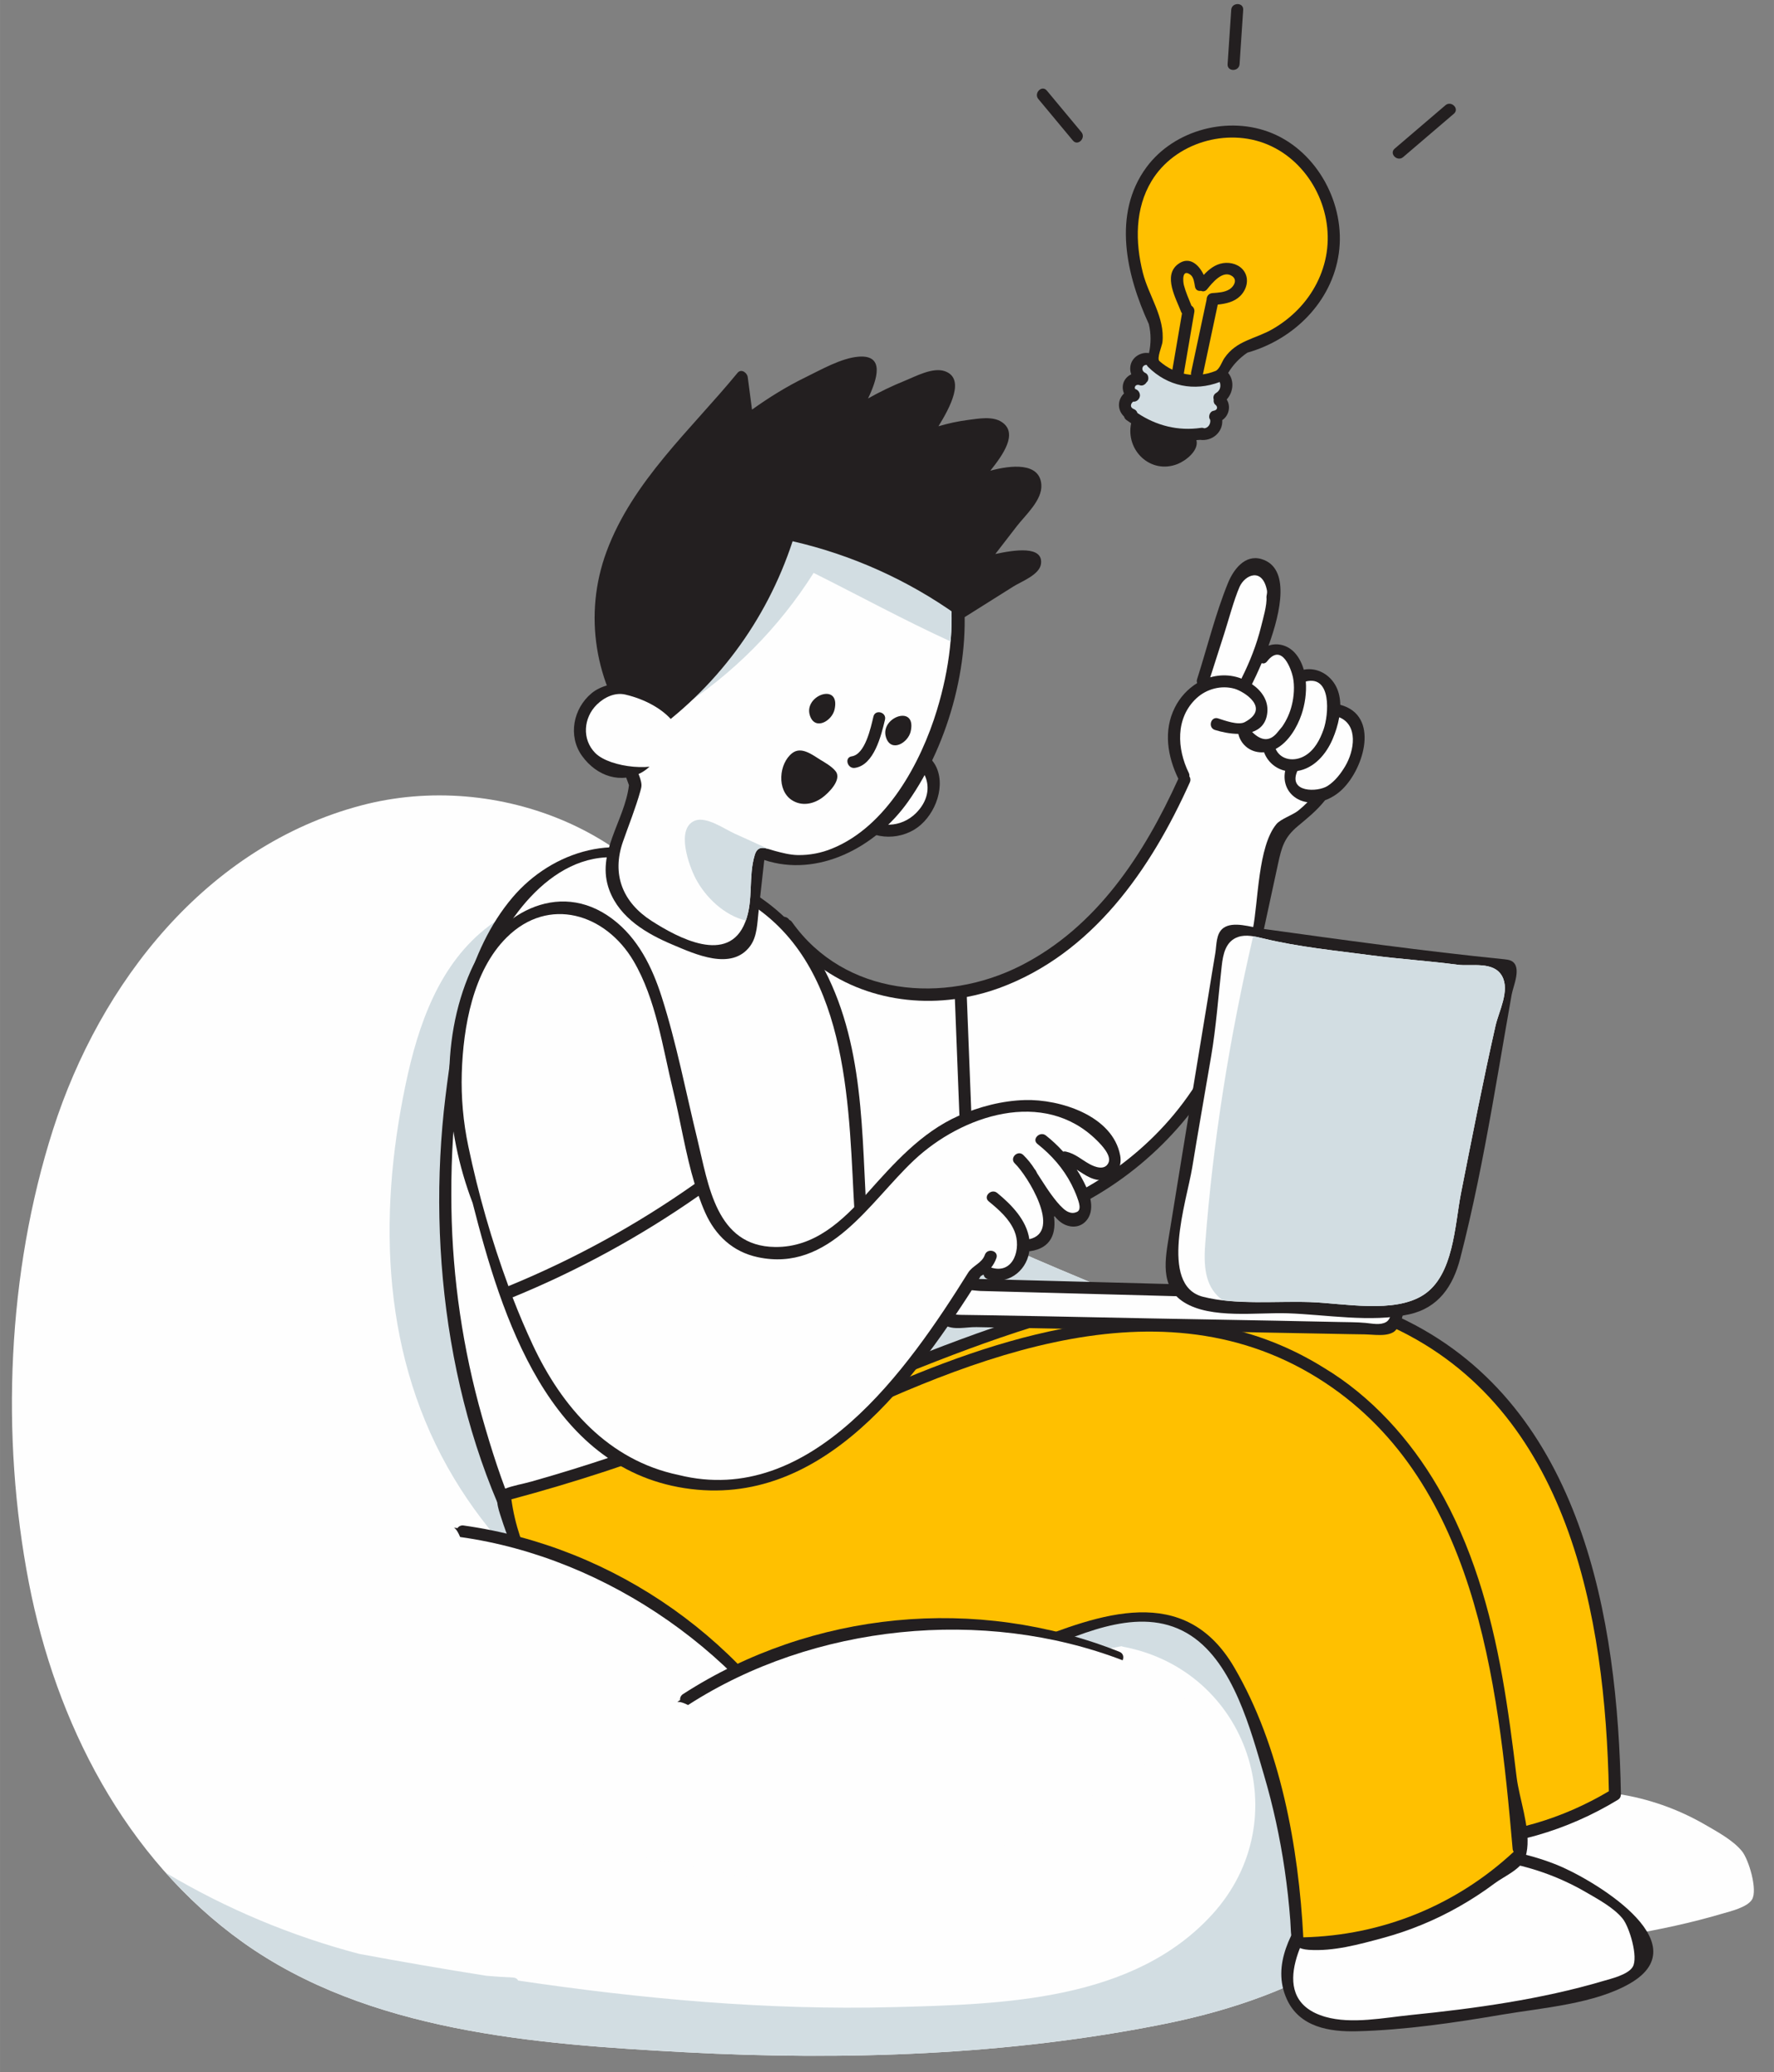 <svg version="1.1" xmlns="http://www.w3.org/2000/svg" xmlns:xlink="http://www.w3.org/1999/xlink" width="179" height="209" viewBox="0,0,219.25,256"><rect x="0" y="0" width="219.25" height="256" fill="#808080" stroke="none"/><defs><clipPath id="clip-1"><path d="M0.21,78.51h150.408v129.664h-150.408z" id="clip-1" fill="none"></path></clipPath><clipPath id="clip-2"><path d="M141.37,179.06h37.53v18.606h-37.53z" id="clip-2" fill="none"></path></clipPath></defs><g fill="none" fill-rule="nonzero" stroke="none" stroke-width="1" stroke-linecap="butt" stroke-linejoin="miter" stroke-miterlimit="10" stroke-dasharray="" stroke-dashoffset="0" font-family="none" font-weight="none" font-size="none" text-anchor="none" style="mix-blend-mode: normal"><g transform="translate(-0.002,0) scale(1,1)"><g><g transform="translate(-0.069,0.506) scale(1.225,1.225)"><g><g><g fill-opacity="0" fill="#e6edf5"><path d="M111.088,23.151c-45.205,-13.281 -71.792,-11.296 -87.304,13.282c-15.514,24.578 -0.568,49.23 -11.072,75.567c-10.504,26.336 -20.206,74.086 33.203,85.38c53.41,11.296 85.587,2.848 113.07,-21.516c27.484,-24.364 16.465,-37.563 2.513,-71.535c-13.95,-33.973 -5.205,-67.895 -50.41,-81.177z"></path></g><g><g fill="#000000" font-family="Inter, apple-system, &quot;system-ui&quot;, &quot;Helvetica Neue&quot;, &quot;Segoe UI&quot;, &quot;Fira Sans&quot;, Roboto, Oxygen, Ubuntu, &quot;Droid Sans&quot;, Arial, sans-serif" font-weight="400" font-size="16" text-anchor="start"></g><g clip-path="url(#clip-1)"><path d="M148.474,159.408c-5.755,-15.661 -19.864,-24.206 -34.53,-30.305c-7.676,-3.194 -15.497,-6.239 -22.539,-10.724c-2.158,-1.374 -4.235,-2.884 -6.158,-4.574c-5.045,-4.43 -9.77,-10.344 -12.262,-16.624c-1.458,-3.675 -3.416,-6.89 -6.25,-9.696c-5.495,-5.44 -13.108,-8.64 -20.817,-8.95c-12.947,-0.52 -25.032,7.057 -32.71,17.055c-9.393,12.232 -12.552,28.127 -12.958,43.236c-0.412,15.344 2.266,31.253 10.873,44.242c8.327,12.566 20.708,19.53 35.354,22.234c17.466,3.223 35.754,3.506 53.41,1.972c13.562,-1.178 29.155,-2.724 40.032,-11.8c10.425,-8.696 13.134,-23.606 8.555,-36.066" fill="#231f20"></path></g></g><g fill="#fefefe"><path d="M117.618,203.703c-15.786,3.185 -32.387,3.73 -48.432,2.872c-15.07,-0.805 -31.974,-2.051 -44.652,-11.108c-11.872,-8.482 -18.841,-22.157 -21.564,-36.235c-2.867,-14.824 -2.176,-31.307 2.434,-45.71c4.749,-14.842 15.491,-28.576 31.102,-32.702c6.829,-1.805 14.268,-1.161 20.728,1.675c6.386,2.804 12.081,7.99 14.491,14.651c1.285,3.553 3.288,6.797 5.541,9.813c2.227,2.974 4.637,5.872 7.464,8.298c5.14,4.407 11.256,7.518 17.4,10.266c6.386,2.858 12.942,5.33 19.25,8.364c4.954,2.381 9.813,5.128 13.942,8.79c10.566,9.369 16.9,23.714 12.905,37.777c-4.019,14.14 -17.203,20.544 -30.609,23.248"></path></g><g fill="#d2dde2"><path d="M135.322,142.676c-4.13,-3.663 -8.989,-6.409 -13.942,-8.79c-6.308,-3.034 -12.864,-5.506 -19.25,-8.364c-6.144,-2.748 -12.26,-5.86 -17.4,-10.266c-2.827,-2.426 -5.237,-5.324 -7.463,-8.3c-2.254,-3.014 -4.257,-6.258 -5.541,-9.81c-0.243,-0.67 -0.527,-1.322 -0.833,-1.961c-2.666,-1.88 -5.536,-3.372 -8.62,-4.078c-4.266,-1.896 -9.058,-0.978 -12.822,1.827c-5.09,3.793 -7.22,10.063 -8.473,16.038c-2.837,13.524 -2.368,27.66 4.905,39.747c6.668,11.082 17.868,18.873 30.575,21.29c7.448,1.418 14.801,0.692 22.139,-0.982c4.882,-1.112 9.717,-2.486 14.617,-3.409c0.04,0.017 0.07,0.04 0.12,0.049c12.672,2.37 17.714,17.447 9.047,26.985c-7.978,8.781 -21.195,9.086 -32.19,9.373c-12.762,0.332 -25.345,-0.83 -37.852,-2.679c-0.096,-0.182 -0.282,-0.297 -0.487,-0.303c-0.913,-0.044 -1.825,-0.105 -2.736,-0.182c-4.281,-0.679 -8.553,-1.414 -12.815,-2.206c-6.85,-1.798 -13.415,-4.548 -19.501,-8.17c2.302,2.581 4.872,4.935 7.735,6.98c12.677,9.057 29.58,10.302 44.65,11.108c16.046,0.858 32.647,0.314 48.433,-2.872c13.406,-2.704 26.59,-9.107 30.608,-23.248c3.996,-14.063 -2.338,-28.408 -12.904,-37.777"></path></g><g fill="#231f20"><path d="M135.282,70.674c-0.013,-0.639 -0.13,-1.263 -0.414,-1.828c-0.63,-1.249 -1.945,-1.969 -3.273,-1.716c-0.174,-0.608 -0.448,-1.173 -0.854,-1.645c-0.702,-0.816 -1.784,-1.11 -2.7,-0.776c1.262,-3.464 2.194,-7.859 -0.705,-8.732c-1.681,-0.507 -2.842,1.073 -3.387,2.413c-1.27,3.12 -2.094,6.505 -3.12,9.714c-0.041,0.123 -0.036,0.257 0.014,0.377c-0.968,0.598 -1.75,1.454 -2.257,2.473c-1.168,2.323 -0.741,4.93 0.356,7.18c-3.448,7.606 -8.238,14.962 -15.897,18.847c-7.743,3.928 -17.787,3.066 -23.082,-4.397c-0.065,-0.094 -0.156,-0.168 -0.262,-0.213c-0.208,-0.342 -0.77,-0.483 -1.05,-0.036c-4.212,6.764 -6.568,15.142 -3.056,22.734c3.465,7.49 11.62,10.003 19.351,9.707c16.915,-0.644 30.523,-13.854 32.407,-30.455l1.635,-7.553c0.381,-1.765 0.637,-2.714 2.025,-3.871c0.99,-0.827 1.88,-1.536 2.7,-2.56c0.008,-0.01 0.013,-0.021 0.021,-0.032c0.653,-0.243 1.249,-0.62 1.748,-1.106c2.217,-2.148 3.785,-7.459 -0.2,-8.525"></path></g><g fill="#fefefe"><path d="M131.372,71.639c0.334,-0.983 0.52,-2.174 0.43,-3.318c2.62,-0.651 2.326,3.329 1.786,4.855c-0.355,1 -0.884,2.024 -1.82,2.603c-1.106,0.685 -2.506,0.476 -3.008,-0.655c1.289,-0.676 2.172,-2.187 2.612,-3.485"></path></g><g fill="#fefefe"><path d="M130.505,67.898c0.182,0.879 0.104,1.952 -0.116,2.816c-0.188,0.771 -0.515,1.501 -0.965,2.155l-0.558,0.672c-0.726,0.836 -1.553,0.787 -2.48,-0.124c0.82,-0.277 1.44,-0.877 1.537,-2.01c0.102,-1.195 -0.599,-2.17 -1.553,-2.816c0.002,-0.004 0.006,-0.006 0.007,-0.01c0.23,-0.462 0.586,-1.208 0.969,-2.108c0.181,0.064 0.385,0.028 0.547,-0.18c1.531,-1.96 2.47,0.918 2.612,1.605"></path></g><g fill="#fefefe"><path d="M123.57,63.498c0.438,-1.368 0.977,-3.405 1.54,-4.703c0.541,-1.24 2.318,-2.026 2.776,0.357c0.04,0.213 -0.037,0.43 -0.055,0.645c0.077,0.776 -0.348,2.21 -0.55,3.025c-0.446,1.794 -1.116,3.49 -1.941,5.141c-0.013,0.025 -0.011,0.047 -0.02,0.07c-0.348,-0.134 -0.711,-0.229 -1.08,-0.282c-0.696,-0.095 -1.405,-0.043 -2.08,0.151l1.41,-4.404"></path></g><g fill="#fefefe"><path d="M77.278,115.702c-4.05,-7.125 -1.945,-15.412 1.992,-22.052c4.077,5.36 10.685,7.56 17.127,6.703l0.89,22.854c0.002,0.07 0.025,0.127 0.045,0.185c-0.14,0.015 -0.279,0.038 -0.418,0.05c-7.299,0.728 -15.723,-0.852 -19.636,-7.74"></path></g><g fill="#fefefe"><path d="M131.043,81.342c-0.57,0.46 -1.768,0.836 -2.21,1.37c-1.872,2.265 -1.818,7.812 -2.376,10.584c-1.606,7.974 -4.094,15.082 -9.986,20.901c-4.875,4.818 -11.214,8.017 -17.98,9.037c0,-0.013 0.007,-0.022 0.006,-0.036l-0.897,-23.057c1.106,-0.21 2.192,-0.509 3.25,-0.893c9.421,-3.45 15.305,-11.96 19.256,-20.762c0.09,-0.196 0.069,-0.425 -0.054,-0.602c0.015,-0.114 -0.003,-0.23 -0.053,-0.334c-1.2,-2.446 -1.373,-5.555 0.785,-7.55c1.007,-0.929 2.483,-1.322 3.81,-0.952c0.943,0.261 3.7,1.962 1.05,3.372c-0.657,0.35 -2.046,-0.17 -2.69,-0.375c-0.742,-0.237 -1.06,0.928 -0.321,1.164c0.67,0.213 1.529,0.39 2.36,0.399c0.276,1.17 1.332,1.956 2.597,1.854c0.347,0.944 1.15,1.647 2.132,1.866c-0.261,1.215 0.267,2.447 1.525,2.977c0.232,0.095 0.475,0.16 0.723,0.195c-0.284,0.291 -0.583,0.566 -0.927,0.842"></path></g><g fill="#fefefe"><path d="M135.775,76.868c-0.443,0.746 -1.03,1.511 -1.772,1.986c-1.016,0.653 -4.014,0.688 -3.057,-1.502v-0.002c1.7,-0.273 2.91,-1.694 3.56,-3.216c0.286,-0.664 0.532,-1.426 0.669,-2.204c1.933,0.793 1.534,3.364 0.6,4.938"></path></g><g fill="#231f20"><path d="M96.04,149.607c-1.072,-3.395 -2.89,-6.486 -4.44,-9.672c-2.384,-4.907 -3.495,-9.943 -3.939,-15.364c-0.724,-8.834 -0.1,-18.185 -4.035,-26.394c-1.43,-2.98 -3.568,-5.628 -6.222,-7.604c-3.925,-2.925 -8.725,-4.636 -13.532,-5.398c-1.48,-0.226 -2.989,-0.165 -4.446,0.178c-2.972,0.685 -5.678,2.417 -7.647,4.732c-4.635,5.449 -5.94,13.24 -6.78,20.115c-1.943,15.871 0.523,33.876 8.692,47.845c3.614,6.178 8.86,10.017 16.006,11.043c6.735,0.966 15.044,1.092 21.008,-2.656c5.98,-3.759 7.389,-10.319 5.335,-16.825"></path></g><g fill="#fefefe"><path d="M94.688,160.519c-3.43,6.908 -12.103,7.895 -18.924,7.794c-7.068,-0.107 -13.828,-1.496 -18.525,-7.198c-4.304,-5.227 -6.719,-12.196 -8.542,-18.622c-1.94,-6.848 -2.981,-13.919 -3.095,-21.036c-0.12,-7.571 0.621,-15.467 2.953,-22.703c1.852,-5.748 6.969,-13.272 13.87,-12.67c2.133,0.185 4.206,0.816 6.209,1.55c1.865,0.683 3.833,1.319 5.6,2.23c11.03,5.69 11.401,19.509 11.942,30.285c0.317,6.335 0.9,12.634 3.486,18.502c2.919,6.623 8.737,14.391 5.026,21.868"></path></g><g><g fill="#000000" font-family="Inter, apple-system, &quot;system-ui&quot;, &quot;Helvetica Neue&quot;, &quot;Segoe UI&quot;, &quot;Fira Sans&quot;, Roboto, Oxygen, Ubuntu, &quot;Droid Sans&quot;, Arial, sans-serif" font-weight="400" font-size="16" text-anchor="start"></g><g clip-path="url(#clip-2)"><path d="M169.055,180.826c-8.171,-3.202 -17.262,-1.945 -24.487,2.922c-0.345,0.233 -0.328,0.64 -0.14,0.902c-1.992,2.8 -4.086,6.304 -2.499,9.78c1.284,2.81 4.283,3.302 7.073,3.229c4.892,-0.127 9.85,-0.862 14.669,-1.682c4.02,-0.682 9.353,-1.071 12.937,-3.177c7.05,-4.144 -4.092,-10.617 -7.553,-11.974" fill="#231f20"></path></g></g><g fill="#fefefe"><path d="M176.825,191.163c-0.484,0.805 -2.224,1.204 -2.976,1.426c-6.246,1.85 -12.977,2.78 -19.436,3.432c-2.671,0.27 -5.953,0.943 -8.596,0.184c-5.991,-1.722 -2.272,-8.288 -0.067,-11.342c0.125,-0.174 0.134,-0.346 0.075,-0.49c5.175,-3.286 11.263,-4.79 17.379,-3.864c3.126,0.47 6.136,1.523 8.872,3.106c1.24,0.72 2.808,1.56 3.722,2.671c0.696,0.844 1.608,3.91 1.027,4.877"></path></g><g fill="#231f20"><path d="M142.043,132.828c-17.873,-8.936 -37.933,-1.242 -54.973,5.758c-0.605,0.249 -0.466,1.133 0.034,1.204c-1.258,4.973 1.93,9.69 6.454,11.746c6.877,3.124 14.525,0.677 21.726,1.346c16.718,1.554 25.54,17.904 30.552,32.03c-0.36,0.319 -0.24,1.067 0.376,1.06c6.105,-0.058 11.876,-1.7 17.093,-4.869c0.013,-0.007 0.018,-0.018 0.03,-0.026c0.055,-0.035 0.103,-0.079 0.142,-0.132c0.01,-0.013 0.02,-0.025 0.028,-0.04c0.045,-0.076 0.072,-0.162 0.078,-0.25c0.001,-0.021 0.012,-0.037 0.011,-0.06c-0.313,-17.793 -3.91,-38.945 -21.551,-47.767"></path></g><g fill="#ffc000"><path d="M147.049,184.733c-4.236,-12.012 -10.367,-24.477 -22.346,-30.364c-6.113,-3.005 -12.178,-2.852 -18.822,-2.505c-3.695,0.193 -7.569,0.249 -11.077,-1.104c-4.47,-1.724 -7.935,-6.182 -6.425,-11.1c0.032,-0.102 0.033,-0.211 0.004,-0.314c16.214,-6.643 35.1,-13.813 52.162,-5.9c17.824,8.268 21.48,29.156 21.833,46.803c-4.731,2.806 -9.851,4.296 -15.329,4.484"></path></g><g fill="#231f20"><path d="M157.015,187.626c-8.171,-3.202 -17.261,-1.945 -24.487,2.922c-0.345,0.232 -0.328,0.64 -0.14,0.902c-1.992,2.8 -4.086,6.304 -2.499,9.779c1.284,2.81 4.283,3.303 7.073,3.23c4.892,-0.127 9.85,-0.863 14.669,-1.682c4.02,-0.682 9.353,-1.071 12.937,-3.177c7.05,-4.144 -4.092,-10.618 -7.553,-11.974"></path></g><g fill="#fefefe"><path d="M164.785,197.963c-0.484,0.805 -2.224,1.203 -2.976,1.426c-6.246,1.85 -12.977,2.78 -19.436,3.432c-2.671,0.27 -5.953,0.943 -8.596,0.184c-5.991,-1.721 -2.272,-8.288 -0.067,-11.342c0.125,-0.175 0.134,-0.346 0.075,-0.492c5.175,-3.285 11.263,-4.788 17.379,-3.862c3.126,0.469 6.136,1.522 8.872,3.105c1.24,0.72 2.808,1.561 3.722,2.671c0.696,0.846 1.608,3.912 1.027,4.878"></path></g><g fill="#231f20"><path d="M154.136,186.054c0.27,-2.273 -0.808,-5.096 -1.068,-7.25c-0.41,-3.393 -0.847,-6.784 -1.45,-10.149c-1.19,-6.638 -3.072,-13.206 -6.482,-19.068c-2.808,-4.826 -6.713,-9.17 -11.532,-12.061c-13.267,-8.249 -28.535,-4.6 -42.244,1.107c-0.51,-0.686 -1.908,-3.38 -2.876,-3.394c-0.172,-0.003 -0.339,0.063 -0.498,0.13c-6.101,2.579 -11.896,5.791 -18.094,8.208c-5.315,2.07 -10.726,3.884 -16.214,5.436c-0.894,0.253 -1.893,0.406 -2.752,0.754c-1.184,0.48 -0.583,2.014 -0.301,2.9c2.25,7.08 6.65,13.026 13.417,16.328c8.135,3.969 17.58,3.884 26.239,1.915c4.994,-1.136 9.819,-2.894 14.564,-4.802c4.7,-1.888 10.615,-4.695 15.39,-1.54c4.272,2.822 6.001,9.475 7.354,14.067c0.92,3.12 1.61,6.304 2.081,9.522c0.248,1.695 0.437,3.397 0.567,5.105c0.125,1.625 -0.146,2.847 1.869,2.984c2.496,0.169 5.08,-0.55 7.465,-1.194c2.69,-0.727 5.287,-1.8 7.71,-3.176c1.245,-0.706 2.444,-1.489 3.59,-2.346c0.935,-0.702 2.726,-1.435 3.095,-2.645c0.08,-0.266 0.136,-0.544 0.17,-0.83"></path></g><g fill="#ffc000"><path d="M124.579,167.756c-5.021,-8.586 -13.524,-5.402 -21.075,-2.407c-10.113,4.01 -21.211,7.278 -32.133,4.885c-9.744,-2.134 -18.292,-9.183 -19.721,-19.426c12.704,-3.402 24.995,-8.194 36.649,-14.289l1.921,2.59c-3.552,1.516 -6.993,3.151 -10.256,4.736c-0.699,0.339 -0.087,1.38 0.609,1.042c15.717,-7.63 35.723,-16.703 52.421,-6.323c15.956,9.919 18.194,30.56 19.675,47.505c0.01,0.116 0.052,0.209 0.106,0.29c-5.83,5.415 -13.277,8.436 -21.225,8.626c-0.48,-9.134 -2.31,-19.26 -6.971,-27.229"></path></g><g fill="#231f20"><path d="M138.835,134.226c0.633,0.03 1.286,0.013 1.769,-0.26c0.565,-0.321 0.92,-1.387 1.04,-1.987c0.166,-0.83 0.208,-2.15 -0.822,-2.291c-1.97,-0.269 -4.123,-0.137 -6.118,-0.198c-4.296,-0.133 -8.593,-0.213 -12.89,-0.307c-1.631,-0.035 -3.263,-0.074 -4.894,-0.117l-11.45,-0.306c-2.872,-0.076 -5.745,-0.152 -8.617,-0.23c-0.61,-0.016 -1.928,-0.298 -2.463,0.062c-0.841,0.567 -0.895,1.54 -0.59,2.43c0.273,0.796 0.71,1.688 1.464,2.164c0.974,0.613 2.23,0.232 3.306,0.252l4.417,0.083c2.946,0.056 5.891,0.11 8.837,0.167l17.673,0.332l4.949,0.092c1.095,0.022 2.191,0.047 3.287,0.058c0.328,0.003 0.711,0.039 1.102,0.056"></path></g><g fill="#fefefe"><path d="M116.123,132.56c-3.64,-0.069 -7.281,-0.148 -10.923,-0.219c-1.838,-0.035 -3.679,-0.07 -5.519,-0.099l-2.7,-0.04c-0.733,-0.009 -1.445,-0.181 -1.79,-0.884c-0.157,-0.32 -0.336,-0.846 -0.32,-1.201c0.043,-0.866 3.505,-0.34 4.102,-0.324l5.896,0.157l11.792,0.315c4.027,0.108 8.053,0.222 12.08,0.333c3.042,0.085 6.083,0.164 9.125,0.237c0.579,0.014 2.816,-0.438 2.66,0.577c-0.076,0.491 -0.137,1.227 -0.616,1.512c-0.586,0.348 -1.431,0.15 -2.067,0.092c-0.9,-0.083 -1.81,-0.073 -2.715,-0.094c-2.14,-0.048 -4.28,-0.092 -6.42,-0.133c-4.195,-0.08 -8.39,-0.15 -12.585,-0.229"></path></g><g fill="#231f20"><path d="M152.505,96.486c-0.206,-0.096 -0.44,-0.123 -0.667,-0.147c-8.18,-0.826 -16.326,-1.957 -24.47,-3.085c-1.073,-0.148 -2.91,-0.793 -3.894,-0.06c-0.753,0.56 -0.663,1.723 -0.806,2.55c-0.235,1.357 -0.447,2.719 -0.67,4.077c-0.449,2.717 -0.896,5.434 -1.343,8.15c-0.883,5.358 -1.759,10.717 -2.627,16.078c-0.4,2.469 -1.007,5.326 1.49,6.888c2.735,1.71 7.415,1.003 10.435,1.106c3.899,0.133 8.425,0.954 12.267,0.11c2.965,-0.652 4.435,-2.837 5.162,-5.649c1.3,-5.031 2.299,-10.135 3.213,-15.247c0.45,-2.522 0.88,-5.048 1.316,-7.572c0.218,-1.26 0.437,-2.522 0.66,-3.782c0.152,-0.849 1.06,-2.804 -0.009,-3.388l-0.057,-0.029"></path></g><g fill="#fefefe"><path d="M143.68,130.182c-2.957,1.922 -8.083,0.845 -11.453,0.731c-3.427,-0.116 -7.455,0.315 -10.79,-0.532c-4.512,-1.143 -1.639,-9.726 -1.1,-13.01c0.613,-3.748 1.278,-7.5 1.914,-11.24c0.512,-3.007 0.726,-6.084 1.067,-9.114c0.131,-1.173 0.387,-2.505 1.664,-2.932c0.802,-0.268 1.677,-0.051 2.5,0.148c3.594,0.87 7.281,1.225 10.942,1.71c2.892,0.383 5.805,0.562 8.696,0.948c1.39,0.185 3.624,-0.396 4.482,1.15c0.81,1.457 -0.333,3.547 -0.66,4.997c-1.271,5.622 -2.37,11.264 -3.49,16.92c-0.63,3.264 -0.744,8.255 -3.772,10.224"></path></g><g fill="#d2dde2"><path d="M151.607,98.04c-0.859,-1.546 -3.093,-0.965 -4.482,-1.15c-2.891,-0.385 -5.805,-0.565 -8.696,-0.948c-3.661,-0.485 -7.348,-0.84 -10.943,-1.709c-0.328,-0.08 -0.662,-0.16 -0.997,-0.213c-2.375,10.22 -4.05,20.614 -4.839,31.08c-0.2,2.663 0.165,4.446 1.756,5.625c2.88,0.347 6.048,0.093 8.825,0.187c3.37,0.115 8.497,1.191 11.453,-0.73c3.029,-1.97 3.143,-6.96 3.773,-10.225c1.12,-5.655 2.218,-11.298 3.489,-16.92c0.328,-1.45 1.47,-3.54 0.66,-4.997"></path></g><g fill="#231f20"><path d="M113.077,116.142c-0.739,-4.028 -6.074,-5.707 -9.618,-5.605c-2.28,0.064 -4.628,0.673 -6.703,1.597c-3.763,1.677 -6.521,4.797 -9.21,7.805c-2.484,2.781 -5.315,5.47 -9.296,5.418c-5.96,-0.076 -6.715,-6.278 -7.826,-10.823c-1.168,-4.783 -2.106,-9.704 -3.606,-14.395c-0.964,-3.017 -2.392,-5.928 -4.978,-7.871c-5.505,-4.136 -11.798,-0.394 -14.281,5.211c-3.228,7.287 -2.617,16.121 0.182,23.44c2.933,11.5 7.663,26.623 21.362,28.758c14.031,2.186 23.353,-11.049 29.858,-21.31c0.014,-0.02 0.014,-0.039 0.024,-0.059c0.104,-0.052 0.205,-0.11 0.303,-0.173c0.039,0.191 0.157,0.369 0.393,0.448c1.949,0.652 3.867,-0.7 4.206,-2.673c0.008,-0.045 0.01,-0.088 0.015,-0.134c0.028,0 0.052,0.01 0.08,0.005c2.153,-0.301 2.666,-1.837 2.4,-3.626c0.425,0.54 0.917,0.992 1.652,1.118c1.02,0.175 1.846,-0.487 2.06,-1.465c0.28,-1.28 -0.521,-2.743 -1.131,-3.82c-0.085,-0.15 -0.187,-0.288 -0.277,-0.433c0.887,0.563 1.733,1.22 2.862,1.018c1.152,-0.206 1.73,-1.333 1.529,-2.431"></path></g><g fill="#fefefe"><path d="M47.306,115.2c-0.512,-2.43 -0.734,-4.913 -0.66,-7.396c0.146,-4.609 1.114,-10.291 4.543,-13.68c4.236,-4.187 9.967,-2.378 12.78,2.38c2.283,3.864 2.948,8.77 4,13.073c0.741,3.032 1.246,6.348 2.175,9.421c-5.848,4.124 -12.141,7.577 -18.76,10.295c-0.01,0.004 -0.02,0.01 -0.03,0.016c-1.693,-4.598 -3.046,-9.313 -4.048,-14.109"></path></g><g fill="#fefefe"><path d="M111.88,116.887c-0.38,0.774 -1.346,0.405 -1.878,0.118c-0.848,-0.459 -1.429,-1.048 -2.402,-1.27c-0.093,-0.021 -0.19,-0.019 -0.282,0.004c-0.533,-0.59 -1.114,-1.134 -1.737,-1.627c-0.602,-0.477 -1.463,0.372 -0.853,0.854c1.416,1.118 2.604,2.46 3.43,4.074c0.182,0.354 0.414,0.867 0.547,1.235c0.185,0.51 0.548,1.414 -0.089,1.58c-0.066,0.016 -0.549,0.279 -1.27,-0.362c-0.47,-0.418 -0.853,-0.92 -1.225,-1.424c-0.38,-0.513 -0.715,-1.055 -1.066,-1.587c-0.118,-0.179 -0.234,-0.359 -0.348,-0.54c-0.064,-0.102 -0.155,-0.35 -0.25,-0.42c-0.327,-0.527 -0.717,-1.013 -1.161,-1.447c-0.562,-0.536 -1.417,0.316 -0.854,0.854c1.23,1.173 4.826,6.886 1.464,7.642c-0.27,-1.906 -1.776,-3.467 -3.24,-4.665c-0.596,-0.488 -1.455,0.362 -0.853,0.853c1.032,0.846 2.07,1.747 2.595,3.005c0.71,1.693 -0.06,4.39 -2.352,3.67c0.225,-0.285 0.405,-0.609 0.528,-0.963c0.256,-0.736 -0.91,-1.053 -1.164,-0.322c-0.3,0.864 -1.224,1.06 -1.697,1.815c-6.024,9.636 -15.813,23.736 -29.208,20.386c-7.08,-1.475 -11.774,-6.838 -14.722,-13.15c-0.729,-1.564 -1.403,-3.152 -2.023,-4.762c6.616,-2.71 12.911,-6.145 18.77,-10.241c0.201,0.573 0.416,1.139 0.66,1.685c1.031,2.313 2.79,3.962 5.3,4.5c7.255,1.558 11.276,-5.55 15.767,-9.773c4.831,-4.543 13.108,-7.302 18.45,-2.007c0.468,0.465 1.528,1.542 1.163,2.285"></path></g><g fill="#231f20"><path d="M94.134,76.33c-1.59,-1.996 -5.51,-2.17 -7.35,-0.64c-1.856,1.538 -2.403,4.304 -0.975,6.304c1.478,2.074 4.327,2.555 6.48,1.273c1.924,-1.146 3.185,-4.045 2.289,-6.19c-0.112,-0.269 -0.262,-0.52 -0.444,-0.747"></path></g><g fill="#fefefe"><path d="M92.457,81.612c-1.456,1.442 -3.82,1.597 -5.302,0.105c-1.366,-1.376 -1.197,-3.555 0.156,-4.885c0.762,-0.75 1.817,-1.083 2.875,-1.013c3.125,0.208 4.698,3.39 2.271,5.793"></path></g><g fill="#231f20"><path d="M97.102,58.469c-1.105,-7.028 -6.489,-12.176 -13.486,-13.253c-6.874,-1.058 -13.469,2.265 -17.604,7.688c-5.692,7.467 -5.698,17.381 -2.498,25.876c-0.43,3.632 -3.397,6.855 -1.968,10.618c1.064,2.802 3.782,4.38 6.4,5.481c2.23,0.938 5.927,2.656 7.794,0.128c0.72,-0.976 0.718,-2.341 0.849,-3.486c0.197,-1.731 0.386,-3.464 0.575,-5.196c5.386,1.787 11.21,-1.246 14.487,-5.853c4.221,-5.935 6.588,-14.783 5.451,-22.003"></path></g><g fill="#fefefe"><path d="M94.592,71.19c-1.635,5.37 -5.1,11.757 -10.58,13.98c-1.096,0.452 -2.273,0.676 -3.459,0.659c-0.803,-0.018 -1.58,-0.22 -2.35,-0.427c-0.861,-0.23 -1.664,-0.698 -2.002,0.42c-0.663,2.186 -0.099,4.551 -0.946,6.748c-1.692,4.387 -6.823,1.588 -9.454,-0.097c-2.938,-1.884 -4.043,-4.701 -2.895,-7.99c0.601,-1.726 1.28,-3.386 1.77,-5.15c0.056,-0.196 0.11,-0.395 0.1,-0.599c-0.044,-0.746 -0.619,-1.696 -0.841,-2.43c-0.273,-0.9 -0.509,-1.813 -0.705,-2.734c-0.394,-1.834 -0.615,-3.701 -0.662,-5.576c-0.084,-3.703 0.585,-7.437 2.195,-10.788c0.71,-1.478 1.593,-2.866 2.63,-4.135c5.223,-6.39 14.167,-8.99 21.578,-4.742c8.233,4.719 8.063,14.839 5.62,22.86"></path></g><g fill="#d2dde2"><path d="M88.98,48.329c-7.41,-4.249 -16.354,-1.649 -21.579,4.741c-1.037,1.27 -1.92,2.658 -2.63,4.136c-1.61,3.35 -2.278,7.084 -2.194,10.788c0.01,0.417 0.031,0.833 0.06,1.25c1.608,0.63 3.314,1.061 4.995,1.382c0.048,0.395 0.453,0.747 0.883,0.47c5.492,-3.523 10.145,-8.209 13.629,-13.726c4.592,2.291 9.15,4.78 13.823,6.913c0.537,-6.252 -1.007,-12.528 -6.987,-15.955"></path></g><g fill="#d2dde2"><path d="M77.628,85.232l-3.501,-1.59c-0.965,-0.438 -2.821,-1.748 -3.964,-1.284c-1.975,0.803 -0.568,4.612 0.09,5.856c1.002,1.893 2.888,3.704 5.051,4.218c0.77,-2.158 0.253,-4.466 0.901,-6.607c0.261,-0.859 0.797,-0.78 1.423,-0.593"></path></g><g fill="#231f20"><path d="M100.477,55.465l2.168,-2.808c0.857,-1.11 2.582,-2.625 2.475,-4.18c-0.157,-2.29 -3.072,-1.976 -5.146,-1.416c1.217,-1.526 2.859,-3.77 1.161,-4.903c-0.937,-0.627 -2.358,-0.346 -3.388,-0.218c-1.018,0.132 -2.023,0.346 -3.006,0.64c1.189,-1.936 2.726,-4.816 0.648,-5.552c-1.224,-0.434 -2.977,0.533 -4.051,0.966c-1.27,0.513 -2.506,1.108 -3.7,1.781c0.92,-1.935 1.73,-4.428 -0.964,-4.212c-1.743,0.14 -3.772,1.31 -5.328,2.068c-1.905,0.928 -3.699,2.039 -5.417,3.27l-0.432,-3.278c-0.06,-0.45 -0.656,-0.883 -1.03,-0.427c-4.7,5.723 -10.59,10.922 -13.219,18.035c-2.347,6.35 -1.174,13.319 2.887,18.687c0.243,0.32 0.644,0.306 0.906,0.133c0.078,-0.017 0.152,-0.049 0.218,-0.095c7.002,-4.855 12.111,-11.7 14.766,-19.779c5.981,1.371 11.633,3.913 16.628,7.477c0.043,0.03 0.085,0.053 0.126,0.07c0.17,0.16 0.417,0.227 0.677,0.062l4.866,-3.06c0.795,-0.5 2.625,-1.164 2.763,-2.276c0.23,-1.853 -2.696,-1.4 -4.608,-0.985"></path></g><g fill="#231f20"><path d="M102.2,57.377c-1.68,1.055 -3.358,2.111 -5.037,3.167c-5.156,-3.661 -10.992,-6.252 -17.166,-7.619c-0.097,-0.021 -0.197,-0.019 -0.293,0.008c-0.271,-0.038 -0.565,0.071 -0.67,0.405c-2.484,7.924 -7.425,14.69 -14.22,19.454c-3.96,-5.588 -4.656,-12.606 -1.715,-18.865c2.678,-5.702 7.337,-10.126 11.379,-14.874l0.369,2.8c-0.128,0.488 0.35,1.07 0.843,0.699c1.97,-1.48 4.046,-2.8 6.265,-3.88c1.07,-0.52 2.435,-1.364 3.634,-1.527l0.776,-0.265c0.583,0.775 0.661,1.497 0.236,2.165c-0.168,0.64 -0.673,1.395 -0.954,1.976c-0.304,0.63 0.512,1.18 0.922,0.767c0.026,-0.013 0.05,-0.013 0.076,-0.028c1.967,-1.234 4.03,-2.284 6.22,-3.062c0.267,-0.096 0.953,-0.464 1.226,-0.407c1.545,0.323 0.675,1.432 0.366,2.013l-1.634,3.081c-0.018,0.032 -0.038,0.062 -0.05,0.095l-0.003,0.006c-0.347,0.654 0.576,1.224 0.98,0.685c1.747,-0.638 3.565,-1.078 5.431,-1.152c0.621,-0.025 0.648,-0.126 1,0.504c0.4,0.717 0.111,0.812 -0.304,1.422c-0.592,0.868 -1.196,1.73 -1.794,2.594c-0.107,0.139 -0.134,0.324 -0.07,0.487c-0.106,0.423 0.187,0.93 0.691,0.726c1.043,-0.425 2.595,-1.058 3.747,-0.835c2.52,0.487 0.299,2.643 -0.38,3.523l-4.448,5.76c-0.474,0.615 0.573,1.217 1.043,0.61l0.666,-0.864c0.01,-0.002 0.016,0.001 0.025,0c1.038,-0.162 2.075,-0.33 3.114,-0.486c2.176,-0.329 0.602,0.368 -0.271,0.917"></path></g><g fill="#231f20"><path d="M67.094,70.147c-1.563,-2.017 -5.509,-2.17 -7.351,-0.641c-1.855,1.539 -2.401,4.305 -0.975,6.305c1.479,2.074 3.979,2.908 6.132,1.625c1.923,-1.146 2.91,-4.233 2.638,-6.543c-0.017,-0.139 -0.18,-0.405 -0.444,-0.746"></path></g><g fill="#fefefe"><path d="M67.832,76.1c-1.456,1.442 -6.235,0.93 -7.717,-0.563c-1.366,-1.376 -1.197,-3.554 0.156,-4.884c0.763,-0.751 1.842,-1.253 2.875,-1.012c4.046,0.94 7.112,4.055 4.686,6.459"></path></g><g fill="#231f20"><path d="M83.382,69.571c-0.88,0.04 -2,0.992 -1.614,2.18c0.505,1.555 2.225,0.565 2.488,-0.601c0.263,-1.165 -0.243,-1.607 -0.874,-1.579"></path></g><g fill="#231f20"><path d="M91.062,71.781c-0.879,0.04 -2,0.992 -1.614,2.18c0.505,1.555 2.225,0.565 2.488,-0.602c0.263,-1.164 -0.243,-1.606 -0.874,-1.578"></path></g><g fill="#231f20"><path d="M88.18,71.851c-0.264,1.107 -0.83,3.823 -2.192,4.02c-0.767,0.112 -0.44,1.275 0.32,1.165c1.944,-0.283 2.66,-3.29 3.037,-4.863c0.18,-0.755 -0.983,-1.078 -1.164,-0.322"></path></g><g fill="#231f20"><path d="M84.366,77.376c-0.383,-0.498 -1.183,-0.94 -1.497,-1.13c-0.84,-0.515 -1.955,-1.418 -2.885,-0.698c-1.345,1.042 -1.577,3.73 -0.044,4.733c0.984,0.643 2.158,0.423 3.069,-0.238c0.64,-0.465 2.015,-1.814 1.357,-2.667"></path></g><g fill="#231f20"><path d="M82.949,179c-7.146,-13.75 -20.773,-23.406 -36.126,-25.553c-0.241,-0.036 -0.482,0.07 -0.619,0.272c-0.299,-0.101 -0.681,-0.011 -0.82,0.37c-3.518,9.747 1.603,19.761 10.031,24.995c4.639,2.882 10.041,4.306 15.454,4.735c4.027,0.318 10.315,0.88 11.755,-3.969c0.298,-0.132 0.519,-0.475 0.325,-0.85"></path></g><g fill="#fefefe"><path d="M83.54,190.468c-3.985,-0.87 -31.107,-5.409 -34.426,-7.8c-7.095,-5.114 -5.4,-34.78 -2.636,-28.063c0.007,0.001 0.01,0.005 0.017,0.006c14.884,2.08 29.037,12.002 36.124,25.239c-0.046,0.06 4.862,11.48 0.921,10.618"></path></g><g fill="#231f20"><path d="M113.008,166.19c-14.396,-5.739 -31.021,-4.144 -44.044,4.265c-0.206,0.131 -0.318,0.368 -0.29,0.61c-0.292,0.118 -0.525,0.437 -0.38,0.815c3.705,9.678 14.127,13.912 23.926,12.366c5.395,-0.851 10.416,-3.303 14.792,-6.515c3.257,-2.39 8.384,-6.075 6.305,-10.687c0.14,-0.294 0.083,-0.698 -0.309,-0.854"></path></g><g fill="#fefefe"><path d="M120.963,174.48c-3.585,1.945 -27.081,16.233 -31.156,16.593c-8.712,0.766 -26.817,-22.798 -20.334,-19.519c0.006,-0.004 0.011,-0.003 0.017,-0.007c12.627,-8.151 29.822,-9.89 43.836,-4.502c0.005,0.075 11.182,5.512 7.637,7.436"></path></g><g fill="#231f20"><path d="M128.39,13.02c-4.339,-1.794 -9.848,-0.374 -12.659,3.429c-3.484,4.714 -2.026,10.92 0.232,15.824c0.234,0.98 0.23,1.954 0.018,2.929c-0.723,-0.119 -1.494,0.279 -1.78,0.968c-0.149,0.375 -0.152,0.793 -0.008,1.17c-0.33,0.151 -0.594,0.415 -0.745,0.744c-0.167,0.383 -0.147,0.814 0.01,1.187c-0.288,0.28 -0.481,0.658 -0.505,1.067c-0.03,0.5 0.175,0.939 0.51,1.26c0.036,0.137 0.117,0.258 0.23,0.343c0.16,0.12 0.325,0.225 0.487,0.335c-0.577,2.73 1.962,5.183 4.677,4.115c0.824,-0.325 2.182,-1.362 1.909,-2.413c0.123,-0.01 0.245,-0.012 0.37,-0.026c1.24,0.159 2.309,-0.779 2.238,-1.992c0.666,-0.44 0.89,-1.398 0.447,-2.08c0.642,-0.703 0.797,-1.83 0.192,-2.624c-0.013,-0.02 -0.033,-0.031 -0.048,-0.049c0.489,-0.822 1.156,-1.524 1.952,-2.054c4.648,-1.317 8.515,-5.095 9.215,-10.01c0.697,-4.903 -2.115,-10.21 -6.741,-12.123"></path></g><g fill="#d2dde2"><path d="M122.764,39.212c-0.277,0.163 -0.327,0.435 -0.253,0.673c-0.03,0.19 0.007,0.389 0.157,0.511c0.307,0.248 0.212,0.562 -0.175,0.622c-0.323,0.048 -0.501,0.454 -0.422,0.741c0.019,0.06 0.048,0.116 0.085,0.167c0.066,0.4 -0.186,0.818 -0.594,0.859c-0.103,-0.044 -0.216,-0.06 -0.327,-0.045c-2.309,0.34 -4.518,-0.217 -6.421,-1.495c-0.051,-0.186 -0.189,-0.336 -0.37,-0.402c-0.413,-0.158 -0.323,-0.546 -0.063,-0.747c0.277,0.03 0.51,-0.14 0.622,-0.365c0.012,-0.02 0.017,-0.044 0.026,-0.067c0.017,-0.043 0.029,-0.088 0.037,-0.134v-0.056c0.003,-0.053 -0.003,-0.106 -0.018,-0.157c-0.051,-0.237 -0.228,-0.427 -0.461,-0.494c-0.133,-0.238 0.106,-0.525 0.463,-0.384c0.259,0.103 0.556,-0.066 0.688,-0.296c0.035,-0.035 0.073,-0.065 0.1,-0.111c0.153,-0.261 0.08,-0.687 -0.216,-0.826c-0.508,-0.236 -0.342,-0.838 0.126,-0.815c0.031,0.068 0.073,0.13 0.126,0.183c1.977,1.988 4.684,2.515 7.238,1.542c0.152,0.396 0.053,0.858 -0.348,1.096"></path></g><g fill="#ffc000"><path d="M133.907,25.051c-0.327,2.164 -1.363,4.166 -2.884,5.732c-0.754,0.773 -1.611,1.439 -2.546,1.98c-1.781,1.038 -3.669,1.132 -4.904,2.965c-0.23,0.34 -0.476,1.114 -0.887,1.277c-1.982,0.782 -4.066,0.398 -5.655,-1.002c-0.288,-0.261 0.27,-1.552 0.308,-1.904c0.266,-2.51 -1.395,-4.673 -1.981,-7.014c-0.773,-3.083 -0.802,-6.458 0.891,-9.254c2.335,-3.856 7.591,-5.39 11.688,-3.672c4.174,1.752 6.639,6.463 5.97,10.892"></path></g><g fill="#231f20"><path d="M125.588,26.961c-0.454,-0.691 -1.345,-0.956 -2.134,-0.835c-0.797,0.123 -1.418,0.616 -1.952,1.189c-0.483,-1.038 -1.466,-1.943 -2.603,-1.08c-1.532,1.164 -0.18,3.479 0.328,4.82c0.021,0.055 0.055,0.093 0.085,0.137l-1.007,5.886c-0.132,0.76 1.032,1.087 1.164,0.321l1.083,-6.333c0.048,-0.252 -0.065,-0.508 -0.284,-0.642c-0.273,-0.681 -0.583,-1.371 -0.766,-2.073c-0.097,-0.373 -0.218,-1.702 0.663,-1.052c0.335,0.249 0.388,0.825 0.456,1.202c0.063,0.35 0.34,0.464 0.61,0.419c0.195,0.09 0.424,0.069 0.607,-0.153c0.508,-0.619 1.598,-2.012 2.548,-1.32c0.532,0.387 0.171,1.027 -0.276,1.314c-0.5,0.32 -1.167,0.346 -1.738,0.388c-0.388,0.03 -0.581,0.35 -0.578,0.655l-1.562,7.331c-0.162,0.758 1.002,1.083 1.164,0.322l1.524,-7.15c0.821,-0.085 1.654,-0.264 2.26,-0.86c0.654,-0.644 0.939,-1.677 0.408,-2.486"></path></g><g fill="#231f20"><path d="M109.158,12.91l-3.485,-4.188c-0.497,-0.597 -1.348,0.26 -0.854,0.855l3.485,4.186c0.498,0.598 1.348,-0.26 0.854,-0.853"></path></g><g fill="#231f20"><path d="M124.277,0.58l-0.365,5.479c-0.052,0.775 1.155,0.771 1.207,0l0.366,-5.479c0.05,-0.775 -1.157,-0.772 -1.208,0"></path></g><g fill="#231f20"><path d="M145.889,10.203c-1.706,1.46 -3.413,2.916 -5.12,4.375c-0.591,0.506 0.266,1.356 0.854,0.854l5.119,-4.375c0.591,-0.506 -0.265,-1.356 -0.853,-0.854"></path></g></g></g></g></g></g></g></svg>